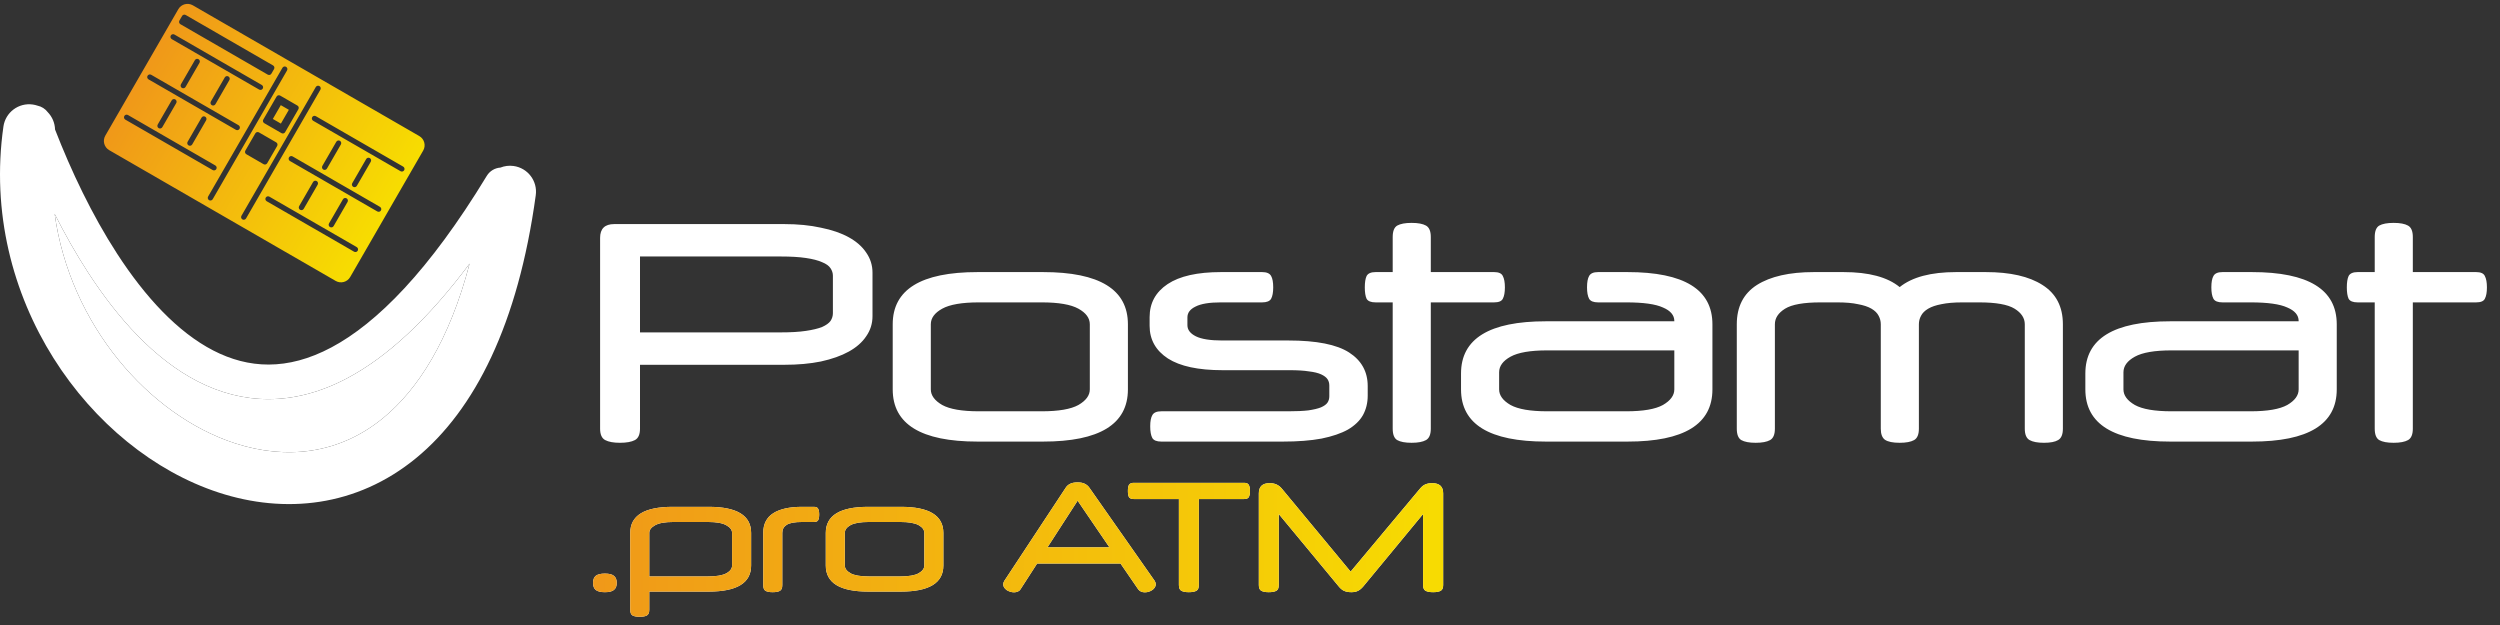 <svg width="200" height="50" viewBox="0 0 200 50" fill="none" xmlns="http://www.w3.org/2000/svg">
<rect x="0" y="0" width="200" height="50" fill="#333333" stroke="none"/>
<path d="M48.008 19.031C48.008 18.295 48.384 17.927 49.136 17.927H62.744C63.832 17.927 64.808 18.023 65.672 18.215C66.552 18.391 67.296 18.647 67.904 18.983C68.512 19.319 68.976 19.727 69.296 20.207C69.632 20.687 69.8 21.223 69.8 21.815V25.295C69.8 25.887 69.632 26.423 69.296 26.903C68.976 27.383 68.512 27.791 67.904 28.127C67.296 28.463 66.552 28.727 65.672 28.919C64.808 29.095 63.832 29.183 62.744 29.183H51.2V34.295C51.2 34.759 51.064 35.063 50.792 35.207C50.52 35.351 50.12 35.423 49.592 35.423C49.08 35.423 48.688 35.351 48.416 35.207C48.144 35.063 48.008 34.759 48.008 34.295V19.031ZM51.2 20.519V26.591H62.456C63.272 26.591 63.944 26.551 64.472 26.471C65.016 26.391 65.448 26.287 65.768 26.159C66.088 26.015 66.312 25.855 66.44 25.679C66.568 25.487 66.632 25.279 66.632 25.055V22.055C66.632 21.847 66.568 21.647 66.44 21.455C66.312 21.263 66.088 21.103 65.768 20.975C65.448 20.831 65.016 20.719 64.472 20.639C63.944 20.559 63.272 20.519 62.456 20.519H51.2ZM71.417 25.943C71.417 23.159 73.681 21.767 78.209 21.767H83.441C87.969 21.767 90.233 23.159 90.233 25.943V31.151C90.233 33.935 87.969 35.327 83.441 35.327H78.209C73.681 35.327 71.417 33.935 71.417 31.151V25.943ZM87.185 25.943C87.185 25.447 86.881 25.031 86.273 24.695C85.665 24.359 84.689 24.191 83.345 24.191H78.305C76.961 24.191 75.985 24.359 75.377 24.695C74.769 25.031 74.465 25.447 74.465 25.943V31.151C74.465 31.631 74.769 32.047 75.377 32.399C75.985 32.735 76.961 32.903 78.305 32.903H83.345C84.689 32.903 85.665 32.735 86.273 32.399C86.881 32.047 87.185 31.631 87.185 31.151V25.943ZM91.969 25.367C91.969 24.247 92.449 23.367 93.409 22.727C94.369 22.087 95.793 21.767 97.681 21.767H100.969C101.337 21.767 101.577 21.871 101.689 22.079C101.801 22.271 101.857 22.575 101.857 22.991C101.857 23.391 101.801 23.695 101.689 23.903C101.577 24.095 101.337 24.191 100.969 24.191H97.657C96.745 24.191 96.073 24.303 95.641 24.527C95.209 24.735 94.993 25.023 94.993 25.391V26.015C94.993 26.383 95.217 26.679 95.665 26.903C96.113 27.127 96.817 27.239 97.777 27.239H103.081C105.321 27.239 106.937 27.559 107.929 28.199C108.921 28.839 109.417 29.735 109.417 30.887V31.655C109.417 32.231 109.289 32.751 109.033 33.215C108.777 33.663 108.377 34.047 107.833 34.367C107.289 34.671 106.585 34.911 105.721 35.087C104.857 35.247 103.825 35.327 102.625 35.327H92.905C92.537 35.327 92.297 35.231 92.185 35.039C92.073 34.831 92.017 34.519 92.017 34.103C92.017 33.703 92.073 33.407 92.185 33.215C92.297 33.007 92.537 32.903 92.905 32.903H103.081C103.721 32.903 104.249 32.879 104.665 32.831C105.097 32.767 105.433 32.687 105.673 32.591C105.929 32.479 106.105 32.351 106.201 32.207C106.297 32.063 106.345 31.895 106.345 31.703V30.839C106.345 30.647 106.297 30.479 106.201 30.335C106.105 30.191 105.937 30.063 105.697 29.951C105.457 29.839 105.129 29.759 104.713 29.711C104.313 29.647 103.801 29.615 103.177 29.615H97.801C95.865 29.615 94.409 29.303 93.433 28.679C92.457 28.039 91.969 27.167 91.969 26.063V25.367ZM111.416 21.767V18.959C111.416 18.495 111.536 18.191 111.776 18.047C112.032 17.903 112.416 17.831 112.928 17.831C113.44 17.831 113.824 17.903 114.08 18.047C114.336 18.191 114.464 18.495 114.464 18.959V21.767H119.528C119.896 21.767 120.128 21.871 120.224 22.079C120.336 22.287 120.392 22.591 120.392 22.991C120.392 23.391 120.336 23.695 120.224 23.903C120.128 24.095 119.896 24.191 119.528 24.191H114.464V34.295C114.464 34.759 114.336 35.063 114.08 35.207C113.824 35.351 113.44 35.423 112.928 35.423C112.416 35.423 112.032 35.351 111.776 35.207C111.536 35.063 111.416 34.759 111.416 34.295V24.191H110.048C109.68 24.191 109.44 24.095 109.328 23.903C109.232 23.695 109.184 23.391 109.184 22.991C109.184 22.591 109.232 22.287 109.328 22.079C109.44 21.871 109.68 21.767 110.048 21.767H111.416ZM123.674 35.327C119.146 35.327 116.882 33.935 116.882 31.151V29.879C116.882 27.095 119.146 25.703 123.674 25.703H133.946V25.679C133.946 25.215 133.642 24.855 133.034 24.599C132.442 24.327 131.466 24.191 130.106 24.191H127.85C127.482 24.191 127.242 24.095 127.13 23.903C127.018 23.695 126.962 23.391 126.962 22.991C126.962 22.575 127.018 22.271 127.13 22.079C127.242 21.871 127.482 21.767 127.85 21.767H130.202C134.73 21.767 136.994 23.159 136.994 25.943V31.151C136.994 33.935 134.73 35.327 130.202 35.327H123.674ZM130.106 32.903C131.45 32.903 132.426 32.735 133.034 32.399C133.642 32.047 133.946 31.631 133.946 31.151V28.031H123.77C122.426 28.031 121.45 28.199 120.842 28.535C120.234 28.871 119.93 29.287 119.93 29.783V31.151C119.93 31.631 120.234 32.047 120.842 32.399C121.45 32.735 122.426 32.903 123.77 32.903H130.106ZM163.519 35.423C163.007 35.423 162.623 35.351 162.367 35.207C162.111 35.063 161.983 34.759 161.983 34.295V25.943C161.983 25.447 161.711 25.031 161.167 24.695C160.623 24.359 159.679 24.191 158.335 24.191H156.991C156.319 24.191 155.759 24.239 155.311 24.335C154.879 24.415 154.527 24.535 154.255 24.695C153.983 24.855 153.791 25.047 153.679 25.271C153.567 25.479 153.511 25.703 153.511 25.943V34.295C153.511 34.759 153.383 35.063 153.127 35.207C152.871 35.351 152.487 35.423 151.975 35.423C151.431 35.423 151.039 35.343 150.799 35.183C150.575 35.023 150.463 34.727 150.463 34.295V25.943C150.463 25.703 150.407 25.479 150.295 25.271C150.183 25.047 149.991 24.855 149.719 24.695C149.447 24.535 149.087 24.415 148.639 24.335C148.207 24.239 147.655 24.191 146.983 24.191H145.639C144.295 24.191 143.351 24.359 142.807 24.695C142.263 25.031 141.991 25.447 141.991 25.943V34.295C141.991 34.759 141.863 35.063 141.607 35.207C141.351 35.351 140.967 35.423 140.455 35.423C139.943 35.423 139.559 35.351 139.303 35.207C139.063 35.063 138.943 34.759 138.943 34.295V25.943C138.943 24.535 139.479 23.487 140.551 22.799C141.639 22.111 143.159 21.767 145.111 21.767H147.487C149.503 21.767 150.999 22.167 151.975 22.967C152.967 22.167 154.471 21.767 156.487 21.767H158.863C160.815 21.767 162.327 22.111 163.399 22.799C164.487 23.487 165.031 24.535 165.031 25.943V34.295C165.031 34.759 164.903 35.063 164.647 35.207C164.407 35.351 164.031 35.423 163.519 35.423ZM173.62 35.327C169.092 35.327 166.828 33.935 166.828 31.151V29.879C166.828 27.095 169.092 25.703 173.62 25.703H183.892V25.679C183.892 25.215 183.588 24.855 182.98 24.599C182.388 24.327 181.412 24.191 180.052 24.191H177.796C177.428 24.191 177.188 24.095 177.076 23.903C176.964 23.695 176.908 23.391 176.908 22.991C176.908 22.575 176.964 22.271 177.076 22.079C177.188 21.871 177.428 21.767 177.796 21.767H180.148C184.676 21.767 186.94 23.159 186.94 25.943V31.151C186.94 33.935 184.676 35.327 180.148 35.327H173.62ZM180.052 32.903C181.396 32.903 182.372 32.735 182.98 32.399C183.588 32.047 183.892 31.631 183.892 31.151V28.031H173.716C172.372 28.031 171.396 28.199 170.788 28.535C170.18 28.871 169.876 29.287 169.876 29.783V31.151C169.876 31.631 170.18 32.047 170.788 32.399C171.396 32.735 172.372 32.903 173.716 32.903H180.052ZM189.978 21.767V18.959C189.978 18.495 190.098 18.191 190.338 18.047C190.594 17.903 190.978 17.831 191.49 17.831C192.002 17.831 192.386 17.903 192.642 18.047C192.898 18.191 193.026 18.495 193.026 18.959V21.767H198.09C198.458 21.767 198.69 21.871 198.786 22.079C198.898 22.287 198.954 22.591 198.954 22.991C198.954 23.391 198.898 23.695 198.786 23.903C198.69 24.095 198.458 24.191 198.09 24.191H193.026V34.295C193.026 34.759 192.898 35.063 192.642 35.207C192.386 35.351 192.002 35.423 191.49 35.423C190.978 35.423 190.594 35.351 190.338 35.207C190.098 35.063 189.978 34.759 189.978 34.295V24.191H188.61C188.242 24.191 188.002 24.095 187.89 23.903C187.794 23.695 187.746 23.391 187.746 22.991C187.746 22.591 187.794 22.287 187.89 22.079C188.002 21.871 188.242 21.767 188.61 21.767H189.978Z" fill="white"/>
<path d="M47.444 46.631C47.444 46.375 47.516 46.187 47.66 46.067C47.812 45.947 48.056 45.887 48.392 45.887C48.728 45.887 48.968 45.947 49.112 46.067C49.264 46.187 49.34 46.375 49.34 46.631C49.34 46.887 49.264 47.075 49.112 47.195C48.968 47.315 48.728 47.375 48.392 47.375C48.056 47.375 47.812 47.315 47.66 47.195C47.516 47.075 47.444 46.887 47.444 46.631ZM51.943 48.779C51.943 49.011 51.879 49.163 51.751 49.235C51.623 49.307 51.431 49.343 51.175 49.343C50.919 49.343 50.727 49.307 50.599 49.235C50.479 49.163 50.419 49.011 50.419 48.779V42.635C50.419 41.243 51.551 40.547 53.815 40.547H56.695C58.959 40.547 60.091 41.243 60.091 42.635V45.239C60.091 46.631 58.959 47.327 56.695 47.327H51.943V48.779ZM56.647 46.115C57.319 46.115 57.807 46.031 58.111 45.863C58.415 45.695 58.567 45.487 58.567 45.239V42.635C58.567 42.395 58.415 42.191 58.111 42.023C57.807 41.847 57.319 41.759 56.647 41.759H53.863C53.191 41.759 52.703 41.847 52.399 42.023C52.095 42.191 51.943 42.395 51.943 42.635V46.115H56.647ZM65.104 40.547C65.288 40.547 65.404 40.599 65.452 40.703C65.508 40.807 65.536 40.959 65.536 41.159C65.536 41.359 65.508 41.511 65.452 41.615C65.404 41.711 65.288 41.759 65.104 41.759H64.168C63.576 41.759 63.164 41.835 62.932 41.987C62.7 42.139 62.584 42.351 62.584 42.623V46.811C62.584 47.043 62.52 47.195 62.392 47.267C62.264 47.339 62.072 47.375 61.816 47.375C61.56 47.375 61.368 47.339 61.24 47.267C61.12 47.195 61.06 47.043 61.06 46.811V42.623C61.06 41.927 61.324 41.407 61.852 41.063C62.388 40.719 63.16 40.547 64.168 40.547H65.104ZM66.062 42.635C66.062 41.243 67.194 40.547 69.458 40.547H72.074C74.338 40.547 75.47 41.243 75.47 42.635V45.239C75.47 46.631 74.338 47.327 72.074 47.327H69.458C67.194 47.327 66.062 46.631 66.062 45.239V42.635ZM73.946 42.635C73.946 42.387 73.794 42.179 73.49 42.011C73.186 41.843 72.698 41.759 72.026 41.759H69.506C68.834 41.759 68.346 41.843 68.042 42.011C67.738 42.179 67.586 42.387 67.586 42.635V45.239C67.586 45.479 67.738 45.687 68.042 45.863C68.346 46.031 68.834 46.115 69.506 46.115H72.026C72.698 46.115 73.186 46.031 73.49 45.863C73.794 45.687 73.946 45.479 73.946 45.239V42.635ZM86.21 38.591C86.442 38.591 86.63 38.627 86.774 38.699C86.926 38.771 87.05 38.875 87.146 39.011L92.378 46.475C92.434 46.563 92.462 46.655 92.462 46.751C92.462 46.839 92.434 46.923 92.378 47.003C92.33 47.083 92.262 47.151 92.174 47.207C92.094 47.263 92.002 47.307 91.898 47.339C91.794 47.371 91.69 47.387 91.586 47.387C91.474 47.387 91.374 47.367 91.286 47.327C91.198 47.295 91.122 47.235 91.058 47.147L89.642 45.083H82.97L81.638 47.147C81.582 47.235 81.506 47.295 81.41 47.327C81.322 47.367 81.226 47.387 81.122 47.387C81.026 47.387 80.926 47.371 80.822 47.339C80.718 47.307 80.622 47.263 80.534 47.207C80.454 47.143 80.386 47.075 80.33 47.003C80.282 46.923 80.258 46.835 80.258 46.739C80.258 46.659 80.286 46.571 80.342 46.475L85.262 39.011C85.35 38.875 85.47 38.771 85.622 38.699C85.774 38.627 85.97 38.591 86.21 38.591ZM83.798 43.787H88.754L86.21 40.055L83.798 43.787ZM95.907 39.923V46.811C95.907 47.043 95.839 47.195 95.703 47.267C95.567 47.339 95.367 47.375 95.103 47.375C94.847 47.375 94.651 47.339 94.515 47.267C94.379 47.195 94.311 47.043 94.311 46.811V39.923H90.699C90.507 39.923 90.379 39.871 90.315 39.767C90.259 39.655 90.231 39.491 90.231 39.275C90.231 39.059 90.259 38.899 90.315 38.795C90.379 38.683 90.507 38.627 90.699 38.627H99.531C99.723 38.627 99.847 38.683 99.903 38.795C99.967 38.899 99.999 39.059 99.999 39.275C99.999 39.491 99.967 39.655 99.903 39.767C99.847 39.871 99.723 39.923 99.531 39.923H95.907ZM113.618 39.071C113.746 38.919 113.886 38.811 114.038 38.747C114.198 38.683 114.374 38.651 114.566 38.651C115.158 38.651 115.454 38.923 115.454 39.467V46.811C115.454 47.043 115.386 47.195 115.25 47.267C115.114 47.339 114.914 47.375 114.65 47.375C114.386 47.375 114.186 47.339 114.05 47.267C113.914 47.195 113.846 47.043 113.846 46.811V41.123L109.058 46.919C108.922 47.079 108.782 47.195 108.638 47.267C108.494 47.339 108.318 47.375 108.11 47.375C107.878 47.375 107.682 47.339 107.522 47.267C107.37 47.195 107.23 47.079 107.102 46.919L102.302 41.123V46.811C102.302 47.043 102.234 47.195 102.098 47.267C101.962 47.339 101.762 47.375 101.498 47.375C101.242 47.375 101.046 47.339 100.91 47.267C100.774 47.195 100.706 47.043 100.706 46.811V39.467C100.706 38.923 100.998 38.651 101.582 38.651C101.974 38.651 102.29 38.791 102.53 39.071L108.05 45.731L113.618 39.071Z" fill="white"/>
<path d="M47.444 46.631C47.444 46.375 47.516 46.187 47.66 46.067C47.812 45.947 48.056 45.887 48.392 45.887C48.728 45.887 48.968 45.947 49.112 46.067C49.264 46.187 49.34 46.375 49.34 46.631C49.34 46.887 49.264 47.075 49.112 47.195C48.968 47.315 48.728 47.375 48.392 47.375C48.056 47.375 47.812 47.315 47.66 47.195C47.516 47.075 47.444 46.887 47.444 46.631ZM51.943 48.779C51.943 49.011 51.879 49.163 51.751 49.235C51.623 49.307 51.431 49.343 51.175 49.343C50.919 49.343 50.727 49.307 50.599 49.235C50.479 49.163 50.419 49.011 50.419 48.779V42.635C50.419 41.243 51.551 40.547 53.815 40.547H56.695C58.959 40.547 60.091 41.243 60.091 42.635V45.239C60.091 46.631 58.959 47.327 56.695 47.327H51.943V48.779ZM56.647 46.115C57.319 46.115 57.807 46.031 58.111 45.863C58.415 45.695 58.567 45.487 58.567 45.239V42.635C58.567 42.395 58.415 42.191 58.111 42.023C57.807 41.847 57.319 41.759 56.647 41.759H53.863C53.191 41.759 52.703 41.847 52.399 42.023C52.095 42.191 51.943 42.395 51.943 42.635V46.115H56.647ZM65.104 40.547C65.288 40.547 65.404 40.599 65.452 40.703C65.508 40.807 65.536 40.959 65.536 41.159C65.536 41.359 65.508 41.511 65.452 41.615C65.404 41.711 65.288 41.759 65.104 41.759H64.168C63.576 41.759 63.164 41.835 62.932 41.987C62.7 42.139 62.584 42.351 62.584 42.623V46.811C62.584 47.043 62.52 47.195 62.392 47.267C62.264 47.339 62.072 47.375 61.816 47.375C61.56 47.375 61.368 47.339 61.24 47.267C61.12 47.195 61.06 47.043 61.06 46.811V42.623C61.06 41.927 61.324 41.407 61.852 41.063C62.388 40.719 63.16 40.547 64.168 40.547H65.104ZM66.062 42.635C66.062 41.243 67.194 40.547 69.458 40.547H72.074C74.338 40.547 75.47 41.243 75.47 42.635V45.239C75.47 46.631 74.338 47.327 72.074 47.327H69.458C67.194 47.327 66.062 46.631 66.062 45.239V42.635ZM73.946 42.635C73.946 42.387 73.794 42.179 73.49 42.011C73.186 41.843 72.698 41.759 72.026 41.759H69.506C68.834 41.759 68.346 41.843 68.042 42.011C67.738 42.179 67.586 42.387 67.586 42.635V45.239C67.586 45.479 67.738 45.687 68.042 45.863C68.346 46.031 68.834 46.115 69.506 46.115H72.026C72.698 46.115 73.186 46.031 73.49 45.863C73.794 45.687 73.946 45.479 73.946 45.239V42.635ZM86.21 38.591C86.442 38.591 86.63 38.627 86.774 38.699C86.926 38.771 87.05 38.875 87.146 39.011L92.378 46.475C92.434 46.563 92.462 46.655 92.462 46.751C92.462 46.839 92.434 46.923 92.378 47.003C92.33 47.083 92.262 47.151 92.174 47.207C92.094 47.263 92.002 47.307 91.898 47.339C91.794 47.371 91.69 47.387 91.586 47.387C91.474 47.387 91.374 47.367 91.286 47.327C91.198 47.295 91.122 47.235 91.058 47.147L89.642 45.083H82.97L81.638 47.147C81.582 47.235 81.506 47.295 81.41 47.327C81.322 47.367 81.226 47.387 81.122 47.387C81.026 47.387 80.926 47.371 80.822 47.339C80.718 47.307 80.622 47.263 80.534 47.207C80.454 47.143 80.386 47.075 80.33 47.003C80.282 46.923 80.258 46.835 80.258 46.739C80.258 46.659 80.286 46.571 80.342 46.475L85.262 39.011C85.35 38.875 85.47 38.771 85.622 38.699C85.774 38.627 85.97 38.591 86.21 38.591ZM83.798 43.787H88.754L86.21 40.055L83.798 43.787ZM95.907 39.923V46.811C95.907 47.043 95.839 47.195 95.703 47.267C95.567 47.339 95.367 47.375 95.103 47.375C94.847 47.375 94.651 47.339 94.515 47.267C94.379 47.195 94.311 47.043 94.311 46.811V39.923H90.699C90.507 39.923 90.379 39.871 90.315 39.767C90.259 39.655 90.231 39.491 90.231 39.275C90.231 39.059 90.259 38.899 90.315 38.795C90.379 38.683 90.507 38.627 90.699 38.627H99.531C99.723 38.627 99.847 38.683 99.903 38.795C99.967 38.899 99.999 39.059 99.999 39.275C99.999 39.491 99.967 39.655 99.903 39.767C99.847 39.871 99.723 39.923 99.531 39.923H95.907ZM113.618 39.071C113.746 38.919 113.886 38.811 114.038 38.747C114.198 38.683 114.374 38.651 114.566 38.651C115.158 38.651 115.454 38.923 115.454 39.467V46.811C115.454 47.043 115.386 47.195 115.25 47.267C115.114 47.339 114.914 47.375 114.65 47.375C114.386 47.375 114.186 47.339 114.05 47.267C113.914 47.195 113.846 47.043 113.846 46.811V41.123L109.058 46.919C108.922 47.079 108.782 47.195 108.638 47.267C108.494 47.339 108.318 47.375 108.11 47.375C107.878 47.375 107.682 47.339 107.522 47.267C107.37 47.195 107.23 47.079 107.102 46.919L102.302 41.123V46.811C102.302 47.043 102.234 47.195 102.098 47.267C101.962 47.339 101.762 47.375 101.498 47.375C101.242 47.375 101.046 47.339 100.91 47.267C100.774 47.195 100.706 47.043 100.706 46.811V39.467C100.706 38.923 100.998 38.651 101.582 38.651C101.974 38.651 102.29 38.791 102.53 39.071L108.05 45.731L113.618 39.071Z" fill="url(#paint0_linear)"/>
<path fill-rule="evenodd" clip-rule="evenodd" d="M40.034 13.407C39.6 13.436 39.186 13.669 38.942 14.07C34.333 21.656 30.158 25.851 26.514 27.792C22.961 29.686 19.853 29.474 17.075 28.046C14.21 26.573 11.613 23.756 9.369 20.297C7.352 17.186 5.683 13.654 4.403 10.359C4.389 9.829 4.172 9.337 3.818 8.971C3.615 8.703 3.322 8.52 2.999 8.452C2.879 8.411 2.752 8.381 2.622 8.362C1.487 8.2 0.436 8.988 0.274 10.123C-1.686 23.851 7.177 36.041 17.508 39.408C22.774 41.124 28.515 40.564 33.287 36.648C37.991 32.789 41.452 25.917 42.861 15.616C43.016 14.48 42.221 13.434 41.085 13.279C40.716 13.228 40.357 13.278 40.034 13.407ZM37.57 21.088C35.952 27.24 33.428 31.163 30.654 33.439C27.131 36.33 22.915 36.804 18.794 35.461C11.933 33.225 5.607 26.008 4.37 17.107C5.179 18.712 6.072 20.299 7.048 21.803C9.408 25.442 12.328 28.717 15.81 30.507C19.379 32.342 23.447 32.563 27.816 30.235C30.95 28.564 34.2 25.606 37.57 21.088Z" fill="white"/>
<path d="M30.654 33.439C33.428 31.163 35.952 27.24 37.57 21.088C34.2 25.606 30.95 28.564 27.816 30.235C23.447 32.563 19.379 32.342 15.81 30.507C12.328 28.717 9.408 25.442 7.048 21.803C6.072 20.299 5.179 18.712 4.37 17.107C5.607 26.008 11.933 33.225 18.794 35.461C22.915 36.804 27.131 36.33 30.654 33.439Z" fill="white"/>
<path fill-rule="evenodd" clip-rule="evenodd" d="M15.426 0.425C15.02 0.19 14.5 0.329 14.266 0.736L8.425 10.852C8.19 11.259 8.329 11.778 8.736 12.013L26.854 22.474C27.26 22.708 27.78 22.569 28.014 22.163L33.855 12.046C34.09 11.639 33.951 11.12 33.544 10.885L15.426 0.425ZM21.827 9.516L22.464 8.412L23.108 8.784L22.471 9.888L21.827 9.516ZM22.125 7.726C22.183 7.624 22.313 7.589 22.415 7.648L23.794 8.445C23.896 8.503 23.931 8.633 23.872 8.735L22.81 10.574C22.752 10.676 22.622 10.71 22.52 10.652L21.141 9.855C21.039 9.797 21.004 9.667 21.063 9.565L22.125 7.726ZM20.426 10.669C20.484 10.567 20.614 10.533 20.716 10.591L22.095 11.388C22.197 11.446 22.232 11.576 22.173 11.678L21.377 13.057C21.318 13.159 21.188 13.194 21.086 13.135L19.707 12.338C19.605 12.28 19.57 12.15 19.629 12.048L20.426 10.669ZM13.954 2.763C13.852 2.704 13.722 2.739 13.664 2.841C13.605 2.942 13.64 3.072 13.741 3.131L20.731 7.166C20.833 7.225 20.962 7.19 21.021 7.089C21.08 6.987 21.045 6.857 20.943 6.798L13.954 2.763ZM24.976 9.372C25.035 9.27 25.164 9.235 25.266 9.294L32.256 13.33C32.357 13.388 32.392 13.518 32.334 13.62C32.275 13.721 32.145 13.756 32.043 13.697L25.054 9.662C24.952 9.603 24.917 9.473 24.976 9.372ZM12.095 5.982C11.994 5.923 11.864 5.958 11.805 6.06C11.746 6.161 11.781 6.291 11.883 6.35L18.872 10.385C18.974 10.444 19.104 10.409 19.163 10.308C19.221 10.206 19.186 10.076 19.085 10.017L12.095 5.982ZM23.117 12.591C23.176 12.489 23.306 12.454 23.408 12.513L30.397 16.549C30.499 16.607 30.534 16.737 30.475 16.839C30.416 16.94 30.287 16.975 30.185 16.916L23.195 12.881C23.094 12.822 23.059 12.692 23.117 12.591ZM10.237 9.201C10.135 9.142 10.005 9.177 9.947 9.279C9.888 9.38 9.923 9.51 10.024 9.569L17.014 13.604C17.116 13.663 17.245 13.628 17.304 13.527C17.363 13.425 17.328 13.295 17.226 13.236L10.237 9.201ZM21.259 15.81C21.318 15.708 21.448 15.673 21.549 15.732L28.539 19.768C28.64 19.826 28.675 19.956 28.617 20.058C28.558 20.159 28.428 20.194 28.326 20.136L21.337 16.1C21.235 16.041 21.2 15.911 21.259 15.81ZM15.881 4.734C15.78 4.676 15.65 4.71 15.591 4.812L14.476 6.743C14.417 6.845 14.452 6.975 14.554 7.033C14.655 7.092 14.785 7.057 14.844 6.956L15.959 5.024C16.018 4.923 15.983 4.793 15.881 4.734ZM26.903 11.343C26.962 11.242 27.092 11.207 27.194 11.265C27.295 11.324 27.33 11.454 27.271 11.556L26.156 13.487C26.098 13.588 25.968 13.623 25.866 13.565C25.765 13.506 25.73 13.376 25.788 13.274L26.903 11.343ZM14.023 7.953C13.921 7.895 13.791 7.929 13.733 8.031L12.617 9.962C12.559 10.064 12.594 10.194 12.695 10.252C12.797 10.311 12.927 10.276 12.985 10.175L14.101 8.243C14.159 8.142 14.124 8.012 14.023 7.953ZM25.045 14.562C25.104 14.46 25.233 14.426 25.335 14.484C25.437 14.543 25.471 14.673 25.413 14.774L24.298 16.706C24.239 16.808 24.109 16.842 24.008 16.784C23.906 16.725 23.871 16.595 23.93 16.494L25.045 14.562ZM18.272 6.115C18.171 6.056 18.041 6.091 17.982 6.193L16.867 8.124C16.809 8.225 16.843 8.355 16.945 8.414C17.047 8.473 17.177 8.438 17.235 8.336L18.35 6.405C18.409 6.303 18.374 6.173 18.272 6.115ZM29.295 12.724C29.353 12.622 29.483 12.587 29.585 12.646C29.686 12.705 29.721 12.835 29.663 12.936L28.547 14.867C28.489 14.969 28.359 15.004 28.257 14.945C28.156 14.887 28.121 14.757 28.18 14.655L29.295 12.724ZM16.414 9.334C16.312 9.275 16.183 9.31 16.124 9.411L15.009 11.343C14.95 11.444 14.985 11.574 15.086 11.633C15.188 11.692 15.318 11.657 15.377 11.555L16.492 9.624C16.55 9.522 16.516 9.392 16.414 9.334ZM27.436 15.943C27.495 15.841 27.625 15.806 27.726 15.865C27.828 15.924 27.863 16.053 27.804 16.155L26.689 18.087C26.63 18.188 26.5 18.223 26.399 18.164C26.297 18.106 26.262 17.976 26.321 17.874L27.436 15.943ZM22.886 5.345C22.785 5.286 22.655 5.321 22.596 5.423L16.649 15.723C16.59 15.825 16.625 15.955 16.727 16.014C16.828 16.072 16.958 16.037 17.017 15.936L22.964 5.635C23.023 5.534 22.988 5.404 22.886 5.345ZM25.263 6.963C25.322 6.861 25.452 6.826 25.553 6.885C25.655 6.944 25.69 7.073 25.631 7.175L19.684 17.476C19.625 17.577 19.495 17.612 19.394 17.553C19.292 17.495 19.258 17.365 19.316 17.263L25.263 6.963ZM14.856 1.199C14.755 1.141 14.625 1.176 14.566 1.277L14.354 1.645C14.295 1.747 14.33 1.877 14.431 1.935L21.421 5.971C21.523 6.029 21.653 5.995 21.711 5.893L21.924 5.525C21.983 5.424 21.948 5.294 21.846 5.235L14.856 1.199Z" fill="url(#paint1_linear)"/>
<defs>
<linearGradient id="paint0_linear" x1="46.88" y1="42.327" x2="116.88" y2="42.327" gradientUnits="userSpaceOnUse">
<stop stop-color="#F09819"/>
<stop offset="1" stop-color="#F7DD01"/>
</linearGradient>
<linearGradient id="paint1_linear" x1="11.345" y1="5.794" x2="30.935" y2="17.104" gradientUnits="userSpaceOnUse">
<stop stop-color="#F09819"/>
<stop offset="1" stop-color="#F7DD01"/>
</linearGradient>
</defs>
</svg>
